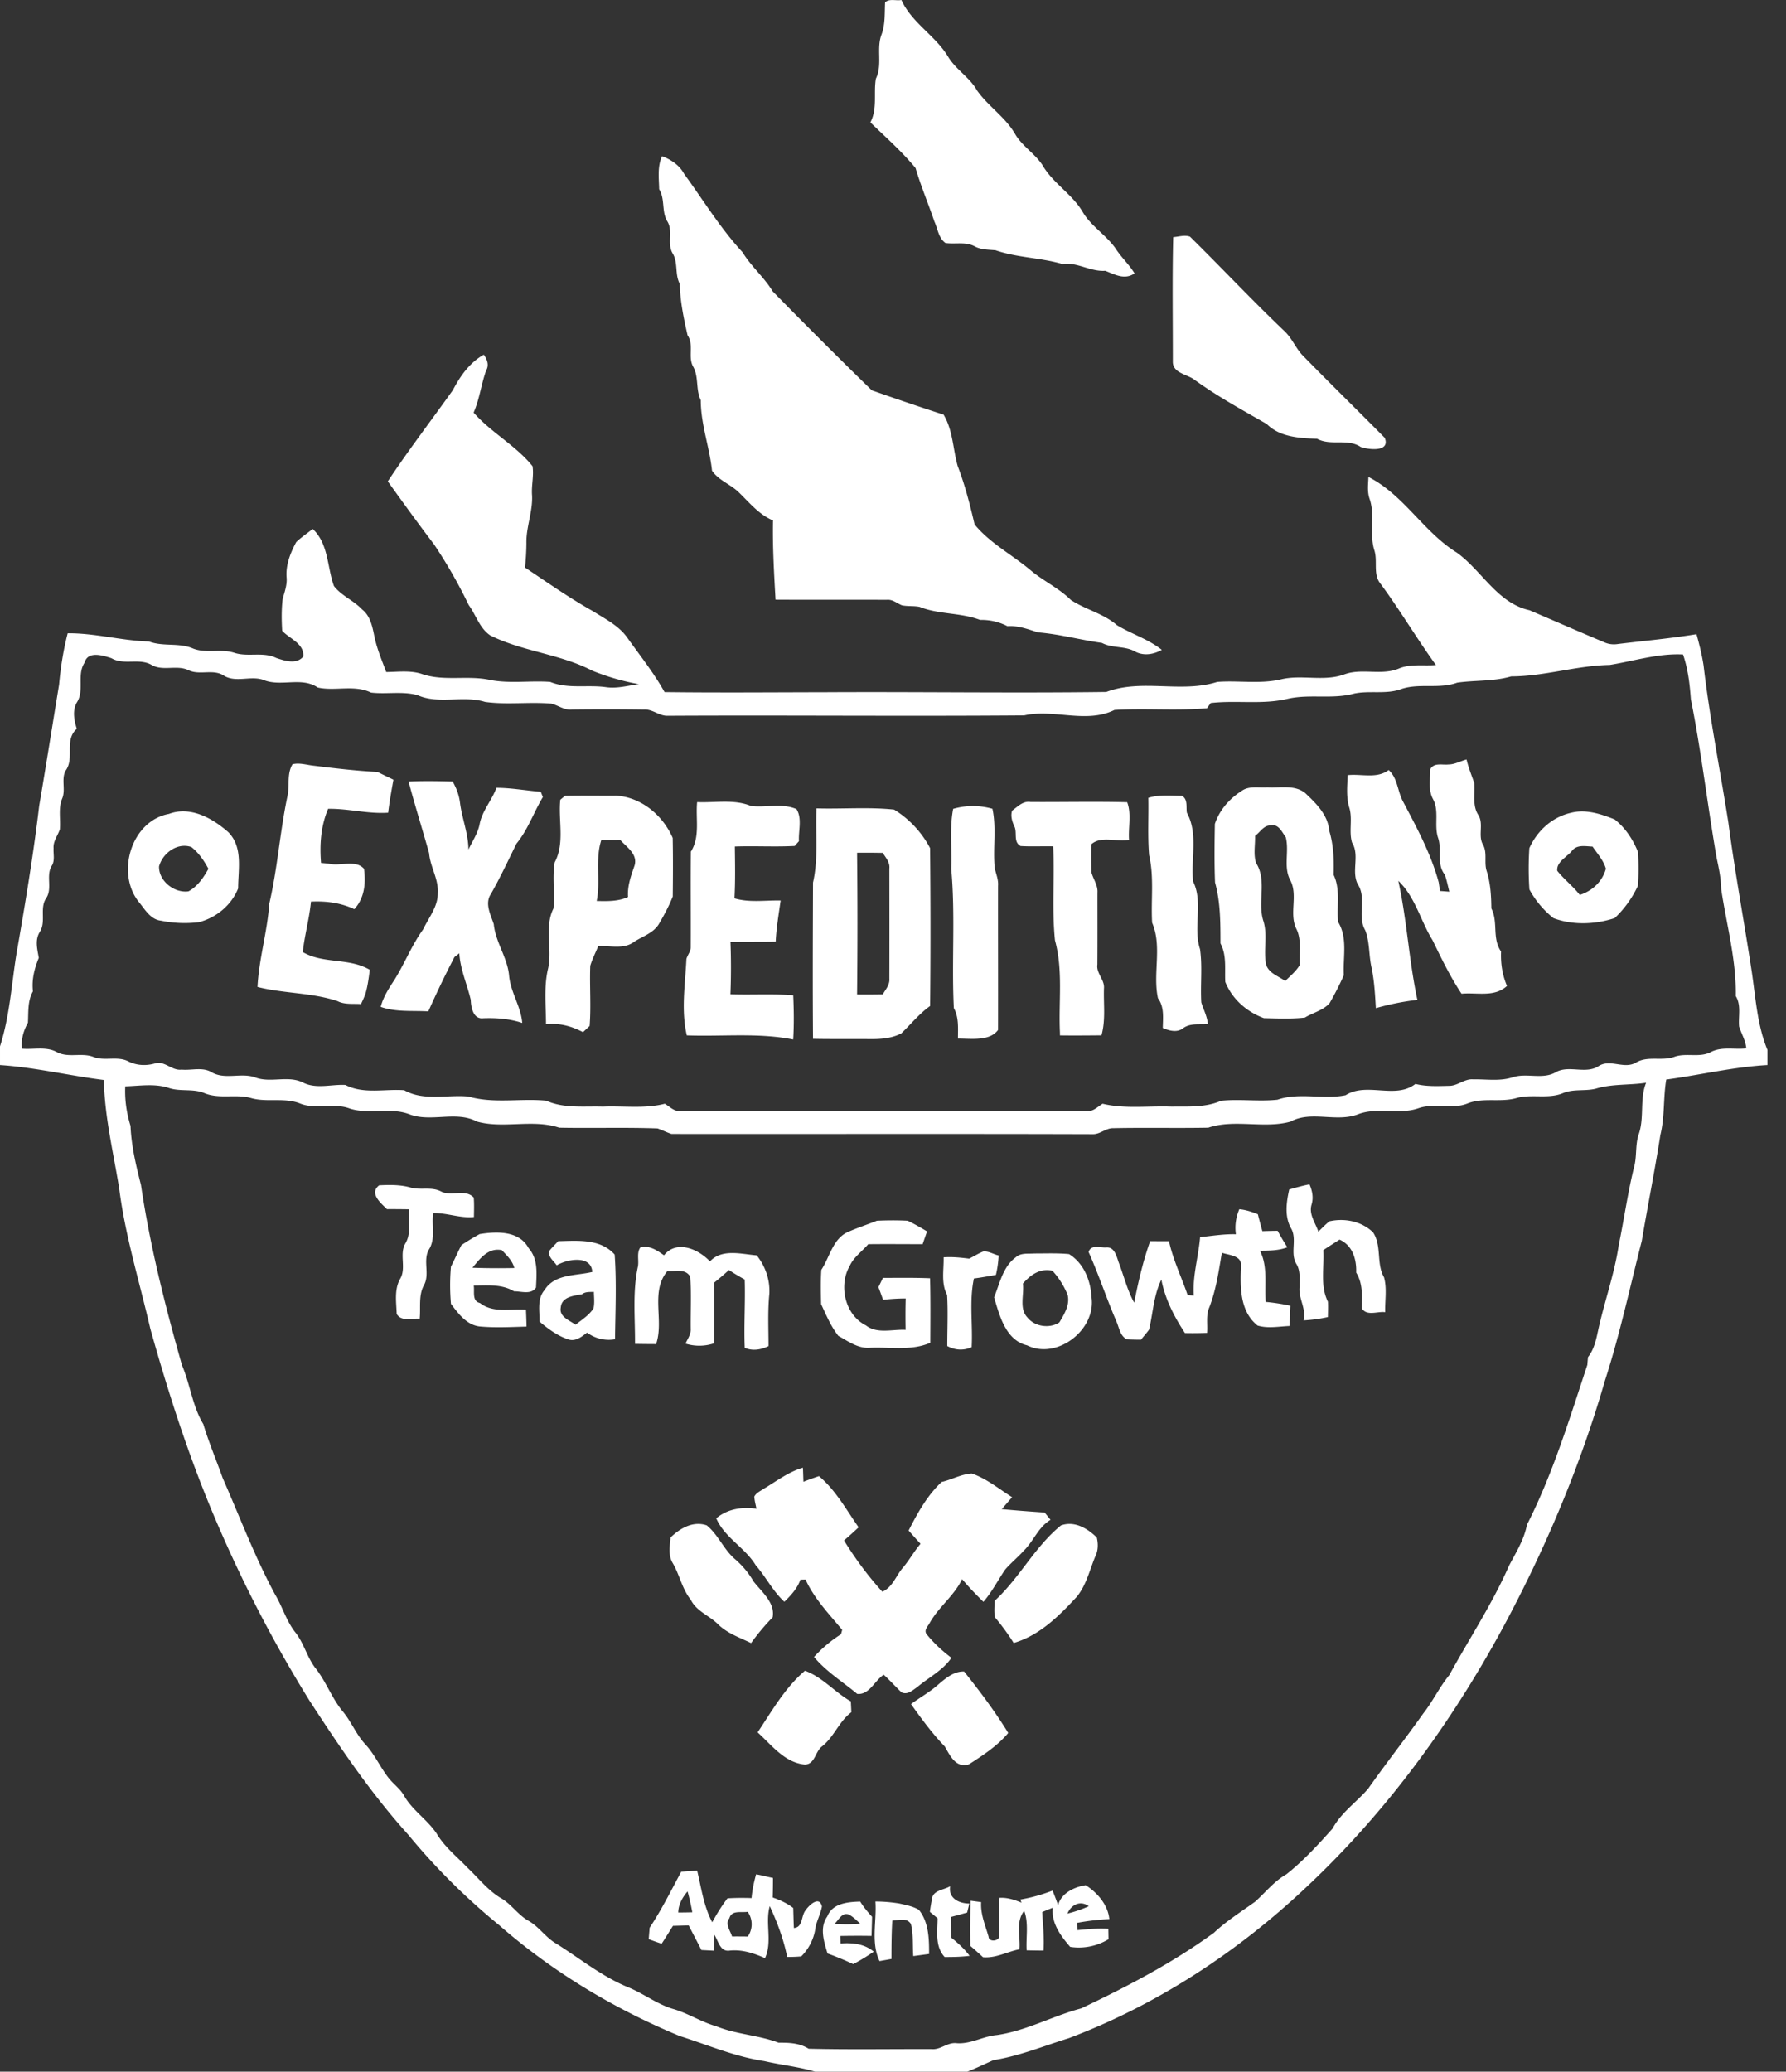 <svg height="80" width="69" xmlns="http://www.w3.org/2000/svg"><rect width="100%" height="100%" fill="#333333" stroke="none"/><path d="M67.673 37.494c.155 1.024.21 2.083.611 3.05v.584c-1.316.073-2.605.385-3.91.56-.12.71-.054 1.441-.228 2.142-.213 1.367-.488 2.723-.717 4.086-.462 1.802-.85 3.627-1.424 5.399-.96 3.323-2.314 6.524-3.957 9.568-1.99 3.664-4.482 7.08-7.525 9.94-2.663 2.524-5.789 4.582-9.225 5.881-.968.3-1.914.691-2.918.85-.338.15-.669.312-1.013.446h-5.873c-.643-.193-1.313-.257-1.965-.409-1.13-.167-2.183-.625-3.266-.967-2.53-1.047-4.914-2.476-6.977-4.281a25.014 25.014 0 0 1-3.516-3.497c-1.44-1.594-2.645-3.38-3.816-5.178a51.754 51.754 0 0 1-3.82-7.449c-.93-2.25-1.672-4.572-2.328-6.916-.413-1.798-.967-3.569-1.2-5.403-.224-1.393-.568-2.782-.592-4.195-1.342-.168-2.664-.487-4.014-.577v-.721c.367-1.14.442-2.341.627-3.518.335-1.918.658-3.839.887-5.773.267-1.56.512-3.12.769-4.682.06-.667.164-1.33.332-1.979 1.056-.009 2.086.286 3.142.317.553.209 1.164.033 1.708.274.508.194 1.068-.003 1.583.161.529.176 1.114-.05 1.625.201.328.111.787.262 1.044-.057.04-.503-.53-.681-.815-.992-.025-.408-.03-.82.018-1.226.073-.274.178-.545.152-.833-.038-.486.147-.95.374-1.369.197-.186.423-.337.635-.505.613.569.556 1.469.819 2.202.291.38.765.56 1.09.908.307.238.39.633.465.995.094.492.292.954.467 1.421.472-.005.96-.077 1.416.088.848.276 1.748.027 2.608.22.763.145 1.542.016 2.31.073.693.282 1.449.1 2.17.205.422.057.841-.063 1.258-.118a9.041 9.041 0 0 1-1.8-.52c-1.245-.648-2.687-.737-3.94-1.361-.413-.272-.552-.788-.834-1.173a19.029 19.029 0 0 0-1.342-2.345c-.61-.8-1.199-1.616-1.786-2.432.796-1.204 1.678-2.35 2.515-3.525.285-.547.646-1.06 1.194-1.369.128.18.214.401.091.61-.193.534-.254 1.107-.484 1.628.681.777 1.626 1.264 2.276 2.07.057.369-.049.75-.019 1.125.032.628-.232 1.224-.218 1.852a9.193 9.193 0 0 1-.055.935c.868.58 1.725 1.183 2.638 1.693.473.3 1.002.561 1.328 1.035.488.686 1.017 1.346 1.426 2.083 2.073.027 4.146.008 6.219.005 3.615-.02 7.232.038 10.847-.01 1.374-.521 2.898.055 4.286-.388.808-.062 1.63.086 2.43-.091.812-.21 1.67.092 2.473-.197.684-.258 1.447.057 2.124-.233.452-.184.948-.089 1.422-.131-.739-1.023-1.382-2.111-2.13-3.127-.317-.367-.108-.882-.25-1.31-.2-.645.039-1.338-.181-1.977-.098-.274-.056-.566-.046-.849 1.365.69 2.127 2.123 3.412 2.92.972.698 1.567 1.951 2.811 2.227.958.411 1.916.83 2.878 1.233.171.08.36.1.544.07 1.011-.123 2.025-.213 3.03-.378.11.398.211.8.273 1.21.237 2.03.64 4.034.956 6.052.253 1.922.61 3.826.901 5.742zm-4.363 6.309c.224-.646.03-1.352.285-1.992-.649.1-1.32.037-1.954.232-.413.099-.857 0-1.257.169-.576.24-1.217.021-1.81.194-.62.173-1.286-.038-1.891.21-.593.232-1.248-.024-1.848.168-.763.284-1.61-.048-2.372.246-.83.321-1.81-.154-2.602.282-1.024.287-2.153-.108-3.181.235-1.224.023-2.45-.008-3.674.019-.282-.006-.504.238-.786.231-5.427-.017-10.854-.002-16.28-.008-.184-.063-.357-.15-.538-.214-1.266-.045-2.532-.003-3.797-.028-1.028-.344-2.16.054-3.183-.238-.795-.426-1.77.039-2.6-.278-.764-.295-1.61.036-2.373-.246-.6-.193-1.256.065-1.849-.17-.604-.247-1.271-.036-1.89-.209-.592-.172-1.234.047-1.81-.193-.436-.184-.925-.051-1.37-.198-.547-.184-1.128-.081-1.692-.065-.024.52.052 1.032.204 1.528.032.775.213 1.53.404 2.28.348 2.356.935 4.672 1.585 6.963.318.743.402 1.577.824 2.274.212.708.503 1.39.75 2.087.661 1.501 1.238 3.04 2.019 4.486.286.474.435 1.022.78 1.461.33.412.452.945.765 1.366.425.524.644 1.18 1.078 1.7.325.39.512.878.857 1.253.373.395.586.907.925 1.33.178.218.414.389.563.632.317.586.915.949 1.28 1.5.305.515.784.889 1.19 1.316.436.41.809.903 1.337 1.2.37.233.62.614.999.837.423.229.682.661 1.1.897.92.578 1.774 1.278 2.79 1.689.584.242 1.092.64 1.701.825.584.164 1.095.506 1.678.67.776.318 1.63.341 2.41.636.405-.002.808.011 1.163.233 1.584.039 3.17.01 4.758.016.333.03.594-.255.926-.233.556.06 1.043-.263 1.588-.31 1.137-.165 2.153-.736 3.255-1.028 1.782-.845 3.539-1.76 5.135-2.925.484-.456 1.052-.81 1.59-1.198.398-.357.734-.79 1.206-1.057.657-.52 1.228-1.144 1.784-1.767.33-.615.925-1.015 1.374-1.537.69-.98 1.435-1.926 2.13-2.906.372-.47.625-1.02 1.007-1.483.768-1.404 1.658-2.745 2.303-4.215.267-.513.586-1.008.695-1.587 1.001-1.966 1.642-4.09 2.334-6.176.005-.075.019-.226.025-.3.232-.292.312-.659.388-1.015.24-1.11.632-2.184.8-3.31.207-1.001.346-2.011.59-3.006.119-.416.04-.862.182-1.273zm2.786-3.176c.424-.223.914-.088 1.37-.142-.026-.302-.185-.561-.277-.842-.037-.393.09-.823-.13-1.179.025-1.393-.356-2.754-.561-4.12-.007-.41-.089-.81-.176-1.206-.355-2.043-.59-4.1-.997-6.133-.043-.587-.11-1.172-.303-1.732-.962-.049-1.895.254-2.835.405-1.281.023-2.52.44-3.804.442-.681.199-1.393.143-2.087.242-.69.253-1.44.015-2.136.238-.591.228-1.233.055-1.842.183-.836.229-1.713.01-2.556.199-.98.238-1.995.051-2.987.166l-.144.201c-1.186.106-2.385-.007-3.575.067-1.097.54-2.334-.05-3.487.21-4.59.037-9.182-.01-13.774.015-.326.012-.587-.264-.916-.241a108.49 108.49 0 0 0-2.784-.002c-.29.035-.526-.161-.796-.226-.85-.077-1.712.052-2.558-.067-.853-.264-1.788.107-2.613-.262-.587-.16-1.2-.027-1.794-.098-.647-.315-1.39-.045-2.059-.196-.632-.429-1.437-.01-2.11-.298-.491-.167-1.058.122-1.516-.161-.415-.273-.937.001-1.37-.212-.443-.21-.967.042-1.4-.188-.484-.3-1.086.013-1.575-.274-.329-.106-.91-.292-1.035.17-.314.475.006 1.077-.305 1.548-.173.313-.099.687.003 1.01-.502.438-.069 1.132-.437 1.623-.167.327.01.717-.122 1.056-.166.383-.06.802-.096 1.203-.08.242-.265.462-.242.73-.015.227.06.476-.073.682-.229.377.032.859-.205 1.234-.28.395.004.913-.257 1.319-.192.312-.094.664-.036.998-.17.414-.279.84-.227 1.293-.21.374-.17.796-.193 1.21-.169.311-.272.644-.228 1.004.45.04.938-.096 1.352.135.437.231.95.007 1.402.182.443.176.946-.051 1.373.184.311.148.654.164.985.076.385-.14.67.284 1.052.232.377.036.791-.105 1.14.088.512.319 1.14.02 1.688.206.602.24 1.292-.091 1.874.21.51.252 1.097.056 1.626.087.706.364 1.515.147 2.272.203.759.43 1.655.165 2.482.244.975.284 2.01.062 3.004.16.69.308 1.457.207 2.19.23.798-.034 1.614.089 2.395-.112.203.124.384.33.646.278 5.207.004 10.413.005 15.62 0 .261.053.443-.154.646-.278.869.209 1.774.077 2.659.111.644-.008 1.314.042 1.919-.226.718-.074 1.453.037 2.177-.04.847-.294 1.77.004 2.632-.173.82-.52 1.925.168 2.698-.437.426.108.87.083 1.308.074.328 0 .591-.28.925-.25.506-.01 1.033.082 1.525-.08.55-.182 1.176.108 1.689-.209.502-.26 1.128.093 1.621-.215.449-.307.991.135 1.46-.147.455-.266.99-.045 1.469-.216.458-.17.972.045 1.416-.186zM35.372 6.49c-.526-.637-1.152-1.191-1.746-1.763.28-.53.118-1.126.212-1.687.269-.543.005-1.166.225-1.722.143-.396.11-.815.132-1.227.166-.156.425-.051.63-.091.404.89 1.318 1.374 1.81 2.2.3.492.828.788 1.11 1.291.43.614 1.103 1.034 1.478 1.694.275.466.766.75 1.058 1.201.396.686 1.125 1.096 1.533 1.774.327.575.931.914 1.3 1.457.215.332.513.6.718.94-.379.263-.76.046-1.13-.1-.58.042-1.076-.343-1.66-.262-.841-.247-1.747-.242-2.579-.53-.27-.026-.55-.017-.797-.146-.35-.197-.76-.08-1.14-.135-.27-.195-.296-.55-.427-.831-.234-.691-.52-1.362-.727-2.063zm-9.587 2.064c-.237-.381-.08-.86-.319-1.247-.009-.424-.074-.877.112-1.275.344.128.672.348.85.679.744 1.019 1.402 2.105 2.263 3.034.329.547.83.956 1.158 1.503a232.052 232.052 0 0 0 3.833 3.825c.92.324 1.844.638 2.773.94.362.606.358 1.323.544 1.983.282.732.475 1.493.653 2.255.6.735 1.467 1.177 2.182 1.785.49.408 1.082.68 1.538 1.132.566.373 1.26.522 1.78.974.563.342 1.212.537 1.733.953-.313.178-.701.242-1.03.066-.398-.228-.877-.12-1.282-.334-.824-.114-1.635-.34-2.47-.406-.39-.123-.763-.27-1.182-.24a2.168 2.168 0 0 0-1.056-.242c-.753-.288-1.59-.205-2.335-.503-.227-.046-.461-.014-.688-.062-.193-.08-.364-.237-.586-.212-1.432-.005-2.864.003-4.294-.005-.057-1.02-.118-2.036-.098-3.06-.535-.223-.905-.68-1.31-1.074-.32-.32-.784-.464-1.046-.847-.096-.912-.435-1.794-.435-2.722-.201-.41-.07-.888-.29-1.288-.218-.378.035-.852-.22-1.218-.148-.653-.288-1.315-.3-1.985-.198-.37-.06-.81-.271-1.17-.234-.38.021-.862-.207-1.239zm20.368 6.114c-.282-.217-.836-.255-.842-.69.002-1.607-.025-3.214.015-4.82.213-.015.436-.094.647-.02 1.225 1.204 2.4 2.46 3.646 3.644.28.26.425.626.677.91 1.056 1.083 2.141 2.14 3.203 3.216.223.555-.617.462-.93.351-.513-.341-1.155-.028-1.684-.316-.676-.024-1.438-.06-1.946-.57-.943-.54-1.905-1.065-2.786-1.705zM15.2 30.11c-.077.422-.153.846-.204 1.273-.78.053-1.541-.164-2.32-.15-.28.662-.332 1.378-.273 2.089l.28.025c.446.124 1.048-.17 1.38.202.073.56.023 1.125-.375 1.56-.524-.25-1.099-.321-1.674-.292-.063.657-.246 1.293-.317 1.948.8.469 1.783.21 2.589.686-.041.315-.08.632-.172.94-.05.129-.107.256-.168.382-.306-.022-.632.029-.913-.117-.994-.33-2.073-.287-3.085-.544.055-1.086.381-2.133.455-3.215.322-1.38.413-2.798.708-4.182.078-.397-.03-.842.19-1.202.267-.065.538.024.803.054.824.101 1.649.2 2.477.243l.1.047c.171.086.346.168.52.253zm42.792 6.633c-.019.463.047.902.229 1.33-.487.45-1.162.243-1.756.301-.436-.652-.777-1.361-1.119-2.065-.467-.75-.664-1.67-1.324-2.294.335 1.518.411 3.077.737 4.596a9.887 9.887 0 0 0-1.604.32c-.032-.538-.06-1.077-.175-1.603-.099-.465-.062-.956-.235-1.403-.323-.55.067-1.245-.289-1.779-.258-.499.085-1.12-.222-1.61-.13-.441.033-.925-.111-1.367-.118-.403-.073-.823-.056-1.235.527-.06 1.125.15 1.583-.198.35.317.339.817.553 1.213.53 1.006 1.084 2.023 1.38 3.124l.05.333.36.027c-.054-.22-.1-.439-.171-.653-.34-.419-.097-.97-.27-1.444-.151-.487.06-1.028-.195-1.489-.185-.352-.1-.766-.098-1.147.151-.26.455-.151.7-.178.246 0 .466-.132.7-.193.072.314.195.61.3.915.036.417-.088.865.16 1.237.21.35-.03.793.178 1.143.173.315.027.694.144 1.027.145.466.17.948.176 1.43.272.528.019 1.156.375 1.662zm-38.814-6.32c.575 0 1.142.108 1.714.152.02.05.06.152.082.202-.355.593-.577 1.261-1.02 1.8-.322.653-.629 1.314-.991 1.949-.244.368-.006.794.113 1.162.068.696.526 1.282.592 1.981.054.642.458 1.195.508 1.833-.488-.163-.994-.2-1.506-.182-.386.047-.474-.419-.482-.709-.14-.6-.406-1.176-.443-1.798a9.988 9.988 0 0 1-.187.144 38.634 38.634 0 0 0-1.01 2.098c-.613-.036-1.251.035-1.839-.174.098-.385.318-.721.534-1.05.394-.632.665-1.335 1.103-1.94.216-.457.577-.88.567-1.409.034-.542-.294-1.01-.336-1.539-.259-.923-.546-1.835-.792-2.762.567-.029 1.134-.017 1.702-.002.146.253.25.53.285.822.078.61.321 1.188.326 1.807.153-.324.362-.626.432-.982.098-.517.47-.915.648-1.402zm32.519 5.182c.38.616.182 1.367.22 2.053-.163.37-.351.734-.552 1.084-.25.277-.642.363-.953.553-.524.059-1.056.033-1.582.022-.66-.241-1.226-.734-1.492-1.398-.028-.503.062-1.024-.186-1.487-.002-.788.002-1.588-.21-2.355-.03-.751-.02-1.507-.007-2.26.175-.53.56-.973 1.027-1.269.287-.214.667-.118 1-.144.489.033 1.06-.114 1.47.227.415.393.872.838.92 1.442.169.557.19 1.131.171 1.71.274.572.111 1.213.174 1.822zm-1.485 1.664c-.03-.464.087-.963-.127-1.396-.295-.593.077-1.309-.241-1.892-.269-.51-.028-1.108-.17-1.65-.145-.194-.276-.527-.576-.454-.273-.019-.413.262-.61.402.011.347-.07.716.04 1.048.425.667.056 1.489.272 2.21.19.555 0 1.151.116 1.718.113.337.475.435.737.628.195-.196.417-.373.559-.614zm-26.384-6.544c.964.073 1.778.76 2.161 1.632.015.754.01 1.51.002 2.264-.151.379-.344.737-.552 1.087-.217.328-.609.451-.928.652-.4.314-.933.151-1.398.175-.104.253-.23.497-.309.76-.029.774.036 1.553-.025 2.326-.063.06-.192.177-.255.237-.446-.234-.924-.364-1.43-.305 0-.72-.09-1.458.084-2.165.161-.758-.155-1.594.205-2.306.057-.59-.05-1.192.045-1.776.4-.746.134-1.616.218-2.422l.184-.153c.666-.016 1.331 0 1.998-.006zm.691 2.687c.117-.437-.307-.696-.557-.977-.243.004-.487.003-.73.001-.248.76-.024 1.577-.179 2.356.41.01.828.02 1.21-.152-.03-.432.119-.829.256-1.228zm21.843 3.243c.096.68.008 1.37.048 2.054.087.278.228.54.255.836-.324.03-.679-.047-.958.162-.238.181-.536.095-.784-.01.006-.394.064-.81-.186-1.148-.209-.948.17-1.998-.225-2.915-.051-.87.082-1.752-.117-2.609-.061-.737-.015-1.478-.03-2.216.421-.13.867-.084 1.301-.078.234.143.151.423.188.652.445.814.147 1.772.241 2.656.4.813-.012 1.768.267 2.616zm-15.59-5.41c.225.36.07.832.094 1.238a20.39 20.39 0 0 0-.163.185c-.77.041-1.543-.007-2.313.021.008.667.021 1.335-.015 2.002.579.171 1.19.07 1.784.082-.074.53-.166 1.057-.19 1.591-.583.012-1.166.001-1.748.013.025.673.025 1.346-.002 2.018.809.028 1.619-.025 2.426.038.026.569.033 1.139-.001 1.708-1.354-.269-2.74-.107-4.11-.159-.227-.97-.062-1.97-.015-2.95.043-.157.17-.29.165-.46.008-1.227-.01-2.455.006-3.682.367-.58.18-1.27.243-1.916.693.032 1.423-.123 2.082.15.582.072 1.205-.122 1.757.121zm12.776-.266c.17.448.037.974.071 1.453-.475.093-1.077-.166-1.457.171-.008.359-.007.719.004 1.079.067.266.255.503.233.79-.001.925.004 1.85-.003 2.776-.05.339.287.584.254.924-.02.602.07 1.22-.096 1.809-.536.004-1.07.01-1.604.002l-.001-.12c-.056-1.183.128-2.393-.191-3.55-.124-1.205-.01-2.42-.07-3.63-.42-.011-.84.014-1.26-.012-.295-.164-.114-.523-.245-.773-.085-.187-.144-.39-.082-.593.215-.156.424-.386.716-.336 1.243.008 2.488-.023 3.73.01zm-5.206.253c.16.752.013 1.526.087 2.284.048.23.15.449.13.69-.003 1.855.005 3.71 0 5.566-.33.448-1.045.33-1.549.335-.001-.401.04-.817-.16-1.18-.089-1.787.064-3.59-.1-5.375.034-.771-.073-1.555.074-2.317a2.74 2.74 0 0 1 1.518-.003zm-3.801.03a3.862 3.862 0 0 1 1.392 1.49c.02 2.03.023 4.063.001 6.095-.42.299-.742.702-1.111 1.056-.365.196-.802.226-1.211.222-.735-.007-1.469.005-2.202-.01-.016-2.013-.007-4.025 0-6.036.214-.94.091-1.907.135-2.863.996.03 2.006-.058 2.996.047zm-.181 6.534c.004-1.419.002-2.837 0-4.256.029-.24-.14-.417-.255-.605a31.122 31.122 0 0 0-.993-.005c.02 1.824.02 3.649 0 5.473.33.003.663.002.993-.004.109-.19.274-.369.255-.603zm28.019-6.154c.414.325.704.77.901 1.252.03.437.032.878-.003 1.316a4.113 4.113 0 0 1-.894 1.242c-.753.25-1.619.282-2.366.003-.38-.303-.7-.682-.93-1.109a11.855 11.855 0 0 1-.002-1.593c.302-.673.883-1.203 1.608-1.366.575-.15 1.152.044 1.686.255zm-1.347 2.916c.483-.15.876-.518 1.01-1.011-.092-.326-.33-.58-.514-.855-.278-.01-.61-.09-.803.172-.194.234-.599.42-.562.763.264.333.608.593.869.93zM6.528 31.429c.83-.31 1.677.164 2.29.704.579.581.382 1.438.382 2.173-.257.649-.85 1.136-1.52 1.306a4.568 4.568 0 0 1-1.464-.06c-.414-.047-.62-.446-.863-.735-.88-1.122-.275-3.122 1.175-3.388zm.754 2.991c.35-.19.581-.53.77-.87-.169-.316-.374-.616-.658-.84-.538-.19-1.113.235-1.25.75-.012.563.592 1.036 1.138.96zM18.31 46.996c-.534.055-1.042-.164-1.574-.152-.072.47.104.99-.168 1.413-.24.418.048.949-.19 1.374-.217.397-.12.86-.164 1.293-.3-.03-.698.127-.888-.182-.014-.447-.098-.93.123-1.34.266-.421-.033-.953.207-1.378.248-.4.105-.884.16-1.325a37.738 37.738 0 0 0-.865-.006c-.235-.23-.7-.61-.304-.92.411-.021.832-.028 1.233.09.383.102.802-.045 1.165.15.397.2.937-.118 1.258.235.02.249.01.498.007.748zm35.161 2.332c.12.432.032.897.045 1.343-.3-.041-.721.168-.908-.158.016-.47.046-.953-.213-1.37.019-.512-.139-1.05-.643-1.274-.21.135-.42.268-.626.405.04.665-.132 1.371.176 1.99.015.198.001.396-.001.596a5.92 5.92 0 0 1-.94.128c.117-.455-.205-.844-.153-1.293-.004-.297.04-.612-.12-.88-.259-.42.031-.944-.2-1.367-.27-.459-.191-1.021-.08-1.515.26-.073.519-.147.783-.198.109.252.162.519.078.789-.108.373.153.7.265 1.038.14-.137.275-.278.426-.4.593-.134 1.243 0 1.685.425.348.523.118 1.202.426 1.74zm-4.793-1.029c.313.618.168 1.312.222 1.976.32.03.638.078.953.148-.01.261-.017.522-.037.782-.408.016-.832.104-1.23-.017-.689-.545-.677-1.496-.64-2.293.038-.418-.458-.42-.74-.519-.123.712-.222 1.427-.484 2.106-.14.31-.061.661-.09.99-.285.01-.568.014-.851.007-.416-.63-.771-1.319-.913-2.067-.297.606-.322 1.288-.476 1.934-.096.136-.21.258-.311.389a14.773 14.773 0 0 1-.544-.013c-.269-.133-.3-.466-.413-.712-.379-.88-.676-1.79-1.068-2.664.103-.307.456-.151.697-.175.298-.016.383.33.458.556.205.524.332 1.082.607 1.576.158-.803.342-1.601.617-2.374l.728.001c.156.72.484 1.386.72 2.082l.237.018c-.05-.767.181-1.498.245-2.256.46-.048.918-.124 1.383-.112-.047-.333 0-.658.132-.967.249.024.487.101.717.195.053.218.114.434.173.652.196-.006.392-.011.59-.014.117.217.242.429.375.638-.339.13-.701.128-1.057.133zm-16.29 3.286c-.288-.366-.469-.804-.665-1.224-.01-.442-.021-.885.008-1.324.332-.503.451-1.235 1.068-1.48.353-.153.72-.274 1.079-.417.395-.018.794-.021 1.19 0 .256.122.502.266.747.412l-.17.493c-.7-.001-1.4-.008-2.1 0-.24.28-.562.498-.717.84-.437.752-.186 1.892.622 2.294.437.343 1.027.146 1.538.175-.008-.405-.008-.809.003-1.213a7.697 7.697 0 0 0-.874.053 26.823 26.823 0 0 0-.179-.49l.174-.357c.606 0 1.213-.011 1.82.015.023.83.013 1.66.01 2.49-.738.322-1.558.158-2.338.194-.46.033-.834-.252-1.215-.46zm-13.855-3.93c.655-.105 1.525-.136 1.888.542.377.424.31.998.287 1.522-.187.289-.565.143-.849.146-.477-.285-1.026-.225-1.557-.224.04.237-.078.604.242.676.51.403 1.18.212 1.776.259.01.215.017.434.022.652-.608.016-1.22.052-1.826-.007-.499-.066-.812-.5-1.094-.872a8.228 8.228 0 0 1-.001-1.433c.14-.277.263-.561.407-.836.23-.15.463-.295.705-.425zm-.28 1.3c.54.02 1.08.022 1.618.011-.074-.284-.288-.484-.483-.69-.524-.108-.84.324-1.135.678zm3.314-1.026c.755-.016 1.62-.105 2.18.517.078 1.085.027 2.182.014 3.272a1.405 1.405 0 0 1-1.08-.258c-.205.156-.426.344-.704.27-.426-.137-.794-.408-1.132-.695.007-.413-.102-.876.195-1.22.389-.628 1.215-.544 1.843-.698-.042-.667-.979-.493-1.376-.254-.111-.173-.353-.328-.282-.562.106-.131.228-.25.342-.372zm1.363 2.592c.047-.207.017-.423.014-.634-.153.01-.325-.015-.454.09-.321.063-.79.093-.826.515-.068.363.342.492.57.664.246-.195.525-.365.696-.635zm2.417 1.383a55.263 55.263 0 0 1-.814-.008c.008-.998-.101-2.013.114-2.995.041-.24-.054-.518.089-.727.353-.096.642.107.917.3.494-.61 1.329-.236 1.776.236.464-.5 1.208-.282 1.806-.233.335.42.514.94.489 1.478-.068.672-.033 1.35-.033 2.026-.29.141-.612.197-.919.066-.036-.879.027-1.759-.001-2.637a9.404 9.404 0 0 1-.61-.366c-.184.168-.376.331-.57.487.013.781.007 1.56 0 2.341a1.793 1.793 0 0 1-1.11.012c.092-.188.221-.37.203-.589-.01-.667.037-1.338-.023-2-.184-.318-.577-.186-.874-.214-.677.8-.122 1.905-.44 2.823zm14.332.047c-.826-.198-1.063-1.147-1.273-1.854.218-.533.343-1.184.831-1.54.195-.187.48-.133.724-.153.446.001.893-.019 1.34.024.566.346.837 1.02.867 1.658.19 1.258-1.324 2.439-2.489 1.865zm-.16-2.384c.056.434-.159.969.183 1.318.281.35.858.426 1.226.18.19-.324.41-.665.32-1.058a3.097 3.097 0 0 0-.588-.935c-.478-.107-.843.154-1.141.495zm-10.378 8.227c.074-.15.243-.217.372-.307.49-.29.952-.652 1.507-.81.006.135.015.407.019.543a14.1 14.1 0 0 1 .6-.217c.647.539 1.054 1.294 1.533 1.976-.185.173-.372.344-.565.507.433.701.925 1.37 1.481 1.98.41-.18.533-.64.814-.95.238-.288.42-.616.662-.9-.157-.17-.31-.34-.46-.513.342-.673.719-1.355 1.276-1.875.393-.091.764-.306 1.167-.326.573.198 1.047.595 1.555.914l-.4.461c.551.052 1.104.094 1.657.131l.228.282c-.475.28-.651.818-1.031 1.189-.229.254-.496.472-.721.73-.283.413-.51.866-.842 1.247-.286-.28-.565-.57-.823-.875-.314.656-.925 1.085-1.269 1.722-.08.125-.216.267-.091.417.275.337.598.636.947.898-.332.491-.877.754-1.318 1.13-.18.12-.374.315-.609.205-.234-.223-.45-.464-.688-.681-.35.223-.556.787-1.024.74-.562-.469-1.194-.857-1.669-1.427a5.125 5.125 0 0 1 1.042-.877l.046-.17c-.51-.614-1.084-1.21-1.416-1.942-.049 0-.148.004-.198.005-.122.34-.364.605-.62.852-.444-.406-.71-.955-1.103-1.404-.415-.688-1.207-1.07-1.529-1.818.443-.367.997-.448 1.555-.37-.032-.156-.074-.31-.085-.467zm-.747 2.411c.285.247.529.535.718.863.313.404.845.825.737 1.388a8.653 8.653 0 0 0-.832.993c-.44-.214-.922-.375-1.277-.727-.336-.336-.835-.5-1.053-.947-.338-.42-.43-.962-.7-1.42-.177-.292-.112-.66-.079-.983.364-.359.873-.649 1.395-.469.446.362.653.93 1.09 1.302zm13.212 1.45c-.686.743-1.445 1.5-2.443 1.79a9.002 9.002 0 0 0-.724-.991c-.042-.21-.014-.425-.014-.635.959-.874 1.547-2.087 2.563-2.912.516-.19 1.027.111 1.385.466.057.237.057.499-.054.721-.22.526-.347 1.11-.713 1.56zm-5.348 3.387c.285-.24.592-.505.989-.495.609.763 1.193 1.54 1.706 2.373-.42.5-.97.858-1.514 1.208-.511.165-.733-.33-.937-.685-.487-.503-.901-1.07-1.306-1.637.35-.26.738-.47 1.062-.764zM32.89 66.12c-.477.356-.664.948-1.128 1.315-.27.197-.272.7-.671.705-.777-.074-1.281-.754-1.821-1.243.557-.833 1.054-1.72 1.829-2.38.685.252 1.15.83 1.772 1.184l.02.42zm3.854 8.698c.26.21.515.435.715.709-.32.04-.642.046-.964.045-.38-.416-.274-.983-.272-1.497l-.298-.247c.024-.192.057-.383.095-.57.087-.27.467-.283.688-.42-.073.468.334.665.741.67-.02.087-.063.26-.084.347-.21.059-.42.116-.629.171.004.264.005.527.008.792zm5.2-2.02c.453.29.86.758.914 1.31a9.474 9.474 0 0 0-1.238.144l.007.282c.396-.037.794-.078 1.192-.05l.007.4a2.2 2.2 0 0 1-1.48.297c-.366-.424-.737-.92-.672-1.512-.102.04-.307.124-.409.167.027.495.084.99.05 1.487a35.608 35.608 0 0 1-.652-.01c-.03-.507.085-1.04-.094-1.526-.339.426-.139.988-.184 1.486-.473.094-.91.35-1.406.307-.162-.148-.323-.297-.49-.436a54.905 54.905 0 0 1 .007-1.746l.41.054c-.03.467.16.894.287 1.335.01.244.499.168.401-.1.022-.468-.012-.933.021-1.4.298-.018.577.075.85.186l-.044-.12a6.466 6.466 0 0 0 1.245-.347c.074.186.145.374.212.565.123-.47.631-.704 1.067-.773zm-.705 1.097c.282-.071.56-.161.825-.286-.334-.238-.68-.054-.825.286zm-6.496-.39c.258.06.528.106.758.246.381.476.396 1.12.393 1.703l-.611.082c-.03-.414.01-.839-.093-1.244-.162-.251-.476-.135-.717-.127-.029.494-.033.987-.033 1.482l-.46.082c-.342-.712-.105-1.539-.16-2.301a6 6 0 0 1 .923.077zm-2.27 1.544c.458-.032.916.008 1.284.316-.255.175-.52.338-.794.48a11.956 11.956 0 0 0-.992-.41c-.14-.46-.318-1.001-.007-1.434.196-.508.802-.556 1.268-.57.13.211.292.402.459.587-.005.245-.013.491-.021.739a33.211 33.211 0 0 0-1.204.002c0 .073.005.217.006.29zm.32-1.116c-.265-.1-.39.21-.551.358.33.024.663.024.995-.004-.142-.126-.273-.27-.443-.354zm3.797-23.93c-.24-.447-.121-.967-.135-1.45.331-.026.66.01.986.05.183-.086.351-.197.538-.272.211-.03.4.106.603.15a4.1 4.1 0 0 1-.106.751c-.282.05-.565.103-.85.138-.186.869-.038 1.77-.087 2.653-.316.138-.639.118-.942-.044-.001-.659.032-1.32-.007-1.976zm-5.478 23.78c.135-.207.542-.596.643-.163-.05.267-.179.513-.244.78-.05.435-.244.837-.555 1.148a5.748 5.748 0 0 1-.544.021c-.137-.677-.381-1.336-.674-1.961-.186.658.11 1.372-.182 2.007-.432-.19-.875-.337-1.353-.293-.388.066-.445-.37-.61-.616-.01.207-.013.413-.015.621l-.481-.025c-.16-.32-.328-.633-.49-.95-.202.004-.405.012-.607.016-.147.229-.287.463-.438.69a8.944 8.944 0 0 1-.5-.177l.036-.44c.46-.691.828-1.435 1.22-2.163.206-.016.41-.03.616-.041.16.67.255 1.379.582 1.993.175-.322.367-.634.59-.924.31-.02.62-.02.93-.01.026-.313.092-.617.175-.917.219.035.433.098.652.14 0 .251-.003.501-.011.754.282.098.556.221.793.406.008.257.013.515.025.773.354-.029.275-.448.442-.67zm-2.223.999a.827.827 0 0 0-.003-.956c-.254.043-.618-.078-.708.25-.179.22.04.482.104.703.202-.001.404-.001.607.003zm-2.686-.93c.18 0 .362-.002.543-.008a8.765 8.765 0 0 0-.183-.806c-.197.233-.353.501-.36.815z" fill="#fff" fill-rule="evenodd"/></svg>